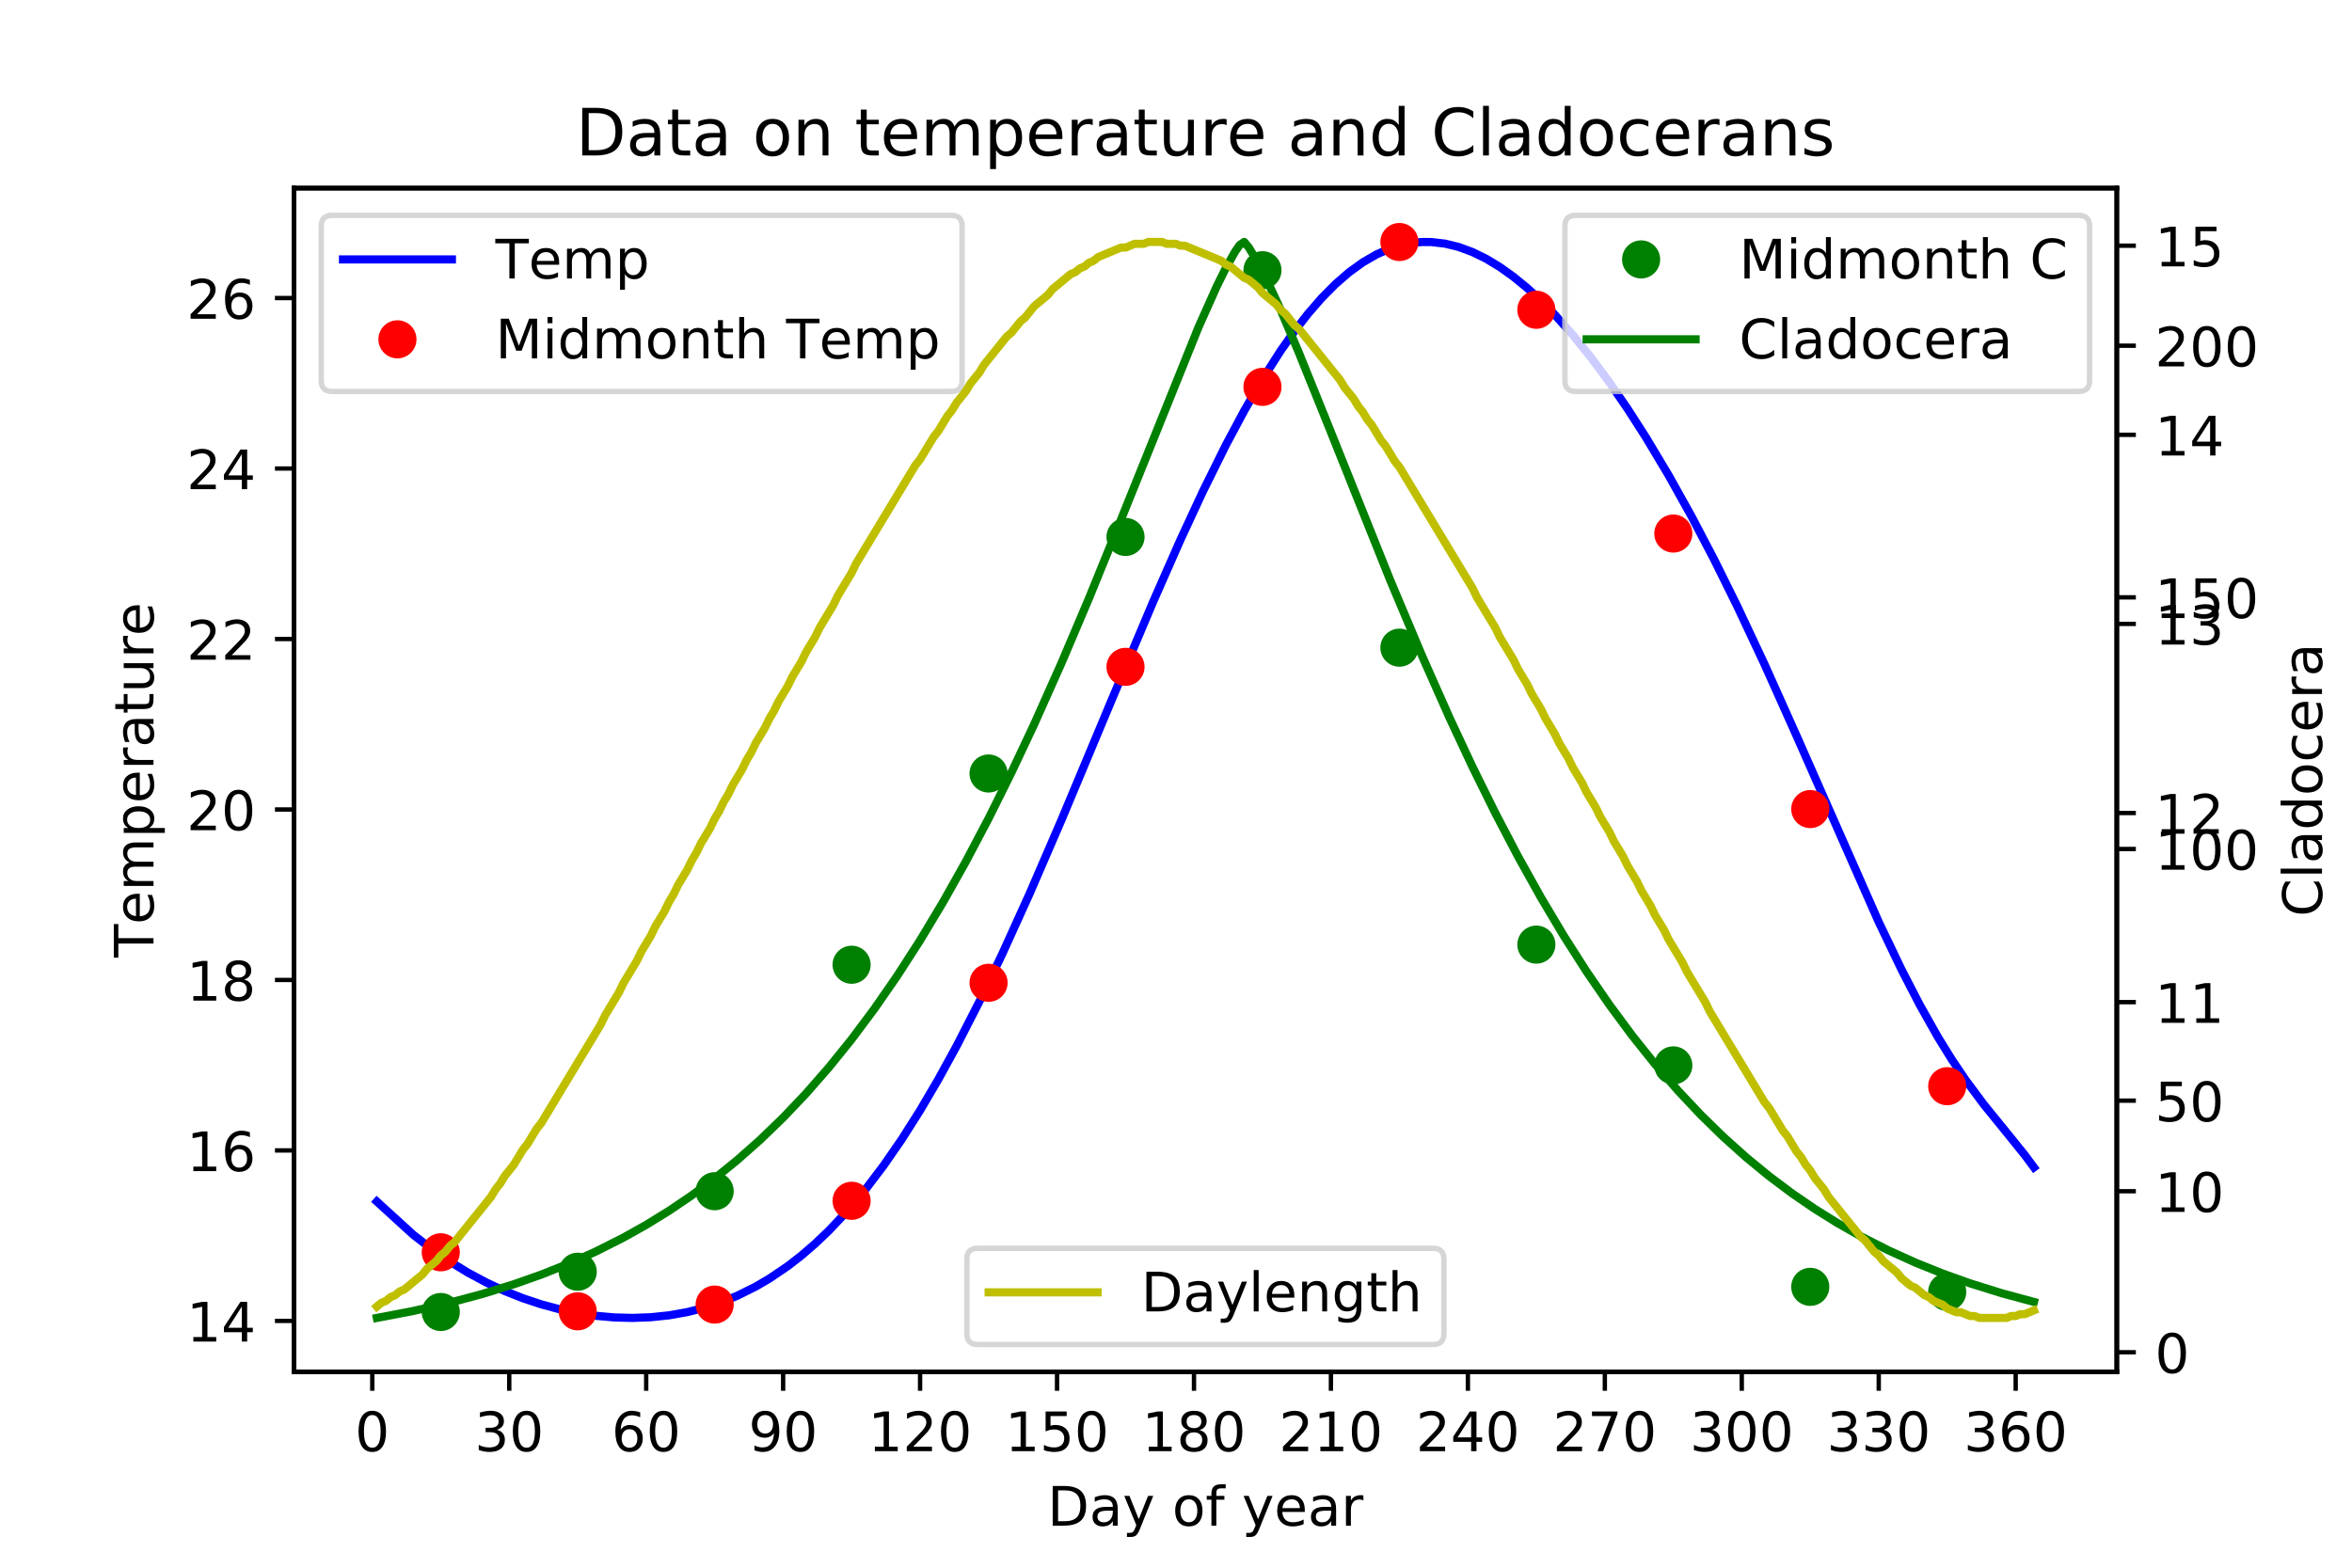 <?xml version="1.0" encoding="utf-8" standalone="no"?>
<!DOCTYPE svg PUBLIC "-//W3C//DTD SVG 1.1//EN"
  "http://www.w3.org/Graphics/SVG/1.1/DTD/svg11.dtd">
<!-- Created with matplotlib (https://matplotlib.org/) -->
<svg height="288pt" version="1.1" viewBox="0 0 432 288" width="432pt" xmlns="http://www.w3.org/2000/svg" xmlns:xlink="http://www.w3.org/1999/xlink">
 <defs>
  <style type="text/css">
*{stroke-linecap:butt;stroke-linejoin:round;white-space:pre;}
  </style>
 </defs>
 <g id="figure_1">
  <g id="patch_1">
   <path d="M 0 288 
L 432 288 
L 432 0 
L 0 0 
z
" style="fill:#ffffff;"/>
  </g>
  <g id="axes_1">
   <g id="patch_2">
    <path d="M 54 252 
L 388.8 252 
L 388.8 34.56 
L 54 34.56 
z
" style="fill:#ffffff;"/>
   </g>
   <g id="matplotlib.axis_1">
    <g id="xtick_1">
     <g id="line2d_1">
      <defs>
       <path d="M 0 0 
L 0 3.5 
" id="mb2505e0c9f" style="stroke:#000000;stroke-width:0.8;"/>
      </defs>
      <g>
       <use style="stroke:#000000;stroke-width:0.8;" x="68.38" xlink:href="#mb2505e0c9f" y="252"/>
      </g>
     </g>
     <g id="text_1">
      <!-- 0 -->
      <defs>
       <path d="M 31.781 66.406 
Q 24.172 66.406 20.328 58.906 
Q 16.5 51.422 16.5 36.375 
Q 16.5 21.391 20.328 13.891 
Q 24.172 6.391 31.781 6.391 
Q 39.453 6.391 43.281 13.891 
Q 47.125 21.391 47.125 36.375 
Q 47.125 51.422 43.281 58.906 
Q 39.453 66.406 31.781 66.406 
z
M 31.781 74.219 
Q 44.047 74.219 50.516 64.516 
Q 56.984 54.828 56.984 36.375 
Q 56.984 17.969 50.516 8.266 
Q 44.047 -1.422 31.781 -1.422 
Q 19.531 -1.422 13.062 8.266 
Q 6.594 17.969 6.594 36.375 
Q 6.594 54.828 13.062 64.516 
Q 19.531 74.219 31.781 74.219 
z
" id="DejaVuSans-48"/>
      </defs>
      <g transform="translate(65.198 266.598)scale(0.1 -0.1)">
       <use xlink:href="#DejaVuSans-48"/>
      </g>
     </g>
    </g>
    <g id="xtick_2">
     <g id="line2d_2">
      <g>
       <use style="stroke:#000000;stroke-width:0.8;" x="93.534" xlink:href="#mb2505e0c9f" y="252"/>
      </g>
     </g>
     <g id="text_2">
      <!-- 30 -->
      <defs>
       <path d="M 40.578 39.312 
Q 47.656 37.797 51.625 33 
Q 55.609 28.219 55.609 21.188 
Q 55.609 10.406 48.188 4.484 
Q 40.766 -1.422 27.094 -1.422 
Q 22.516 -1.422 17.656 -0.516 
Q 12.797 0.391 7.625 2.203 
L 7.625 11.719 
Q 11.719 9.328 16.594 8.109 
Q 21.484 6.891 26.812 6.891 
Q 36.078 6.891 40.938 10.547 
Q 45.797 14.203 45.797 21.188 
Q 45.797 27.641 41.281 31.266 
Q 36.766 34.906 28.719 34.906 
L 20.219 34.906 
L 20.219 43.016 
L 29.109 43.016 
Q 36.375 43.016 40.234 45.922 
Q 44.094 48.828 44.094 54.297 
Q 44.094 59.906 40.109 62.906 
Q 36.141 65.922 28.719 65.922 
Q 24.656 65.922 20.016 65.031 
Q 15.375 64.156 9.812 62.312 
L 9.812 71.094 
Q 15.438 72.656 20.344 73.438 
Q 25.25 74.219 29.594 74.219 
Q 40.828 74.219 47.359 69.109 
Q 53.906 64.016 53.906 55.328 
Q 53.906 49.266 50.438 45.094 
Q 46.969 40.922 40.578 39.312 
z
" id="DejaVuSans-51"/>
      </defs>
      <g transform="translate(87.171 266.598)scale(0.1 -0.1)">
       <use xlink:href="#DejaVuSans-51"/>
       <use x="63.623" xlink:href="#DejaVuSans-48"/>
      </g>
     </g>
    </g>
    <g id="xtick_3">
     <g id="line2d_3">
      <g>
       <use style="stroke:#000000;stroke-width:0.8;" x="118.688" xlink:href="#mb2505e0c9f" y="252"/>
      </g>
     </g>
     <g id="text_3">
      <!-- 60 -->
      <defs>
       <path d="M 33.016 40.375 
Q 26.375 40.375 22.484 35.828 
Q 18.609 31.297 18.609 23.391 
Q 18.609 15.531 22.484 10.953 
Q 26.375 6.391 33.016 6.391 
Q 39.656 6.391 43.531 10.953 
Q 47.406 15.531 47.406 23.391 
Q 47.406 31.297 43.531 35.828 
Q 39.656 40.375 33.016 40.375 
z
M 52.594 71.297 
L 52.594 62.312 
Q 48.875 64.062 45.094 64.984 
Q 41.312 65.922 37.594 65.922 
Q 27.828 65.922 22.672 59.328 
Q 17.531 52.734 16.797 39.406 
Q 19.672 43.656 24.016 45.922 
Q 28.375 48.188 33.594 48.188 
Q 44.578 48.188 50.953 41.516 
Q 57.328 34.859 57.328 23.391 
Q 57.328 12.156 50.688 5.359 
Q 44.047 -1.422 33.016 -1.422 
Q 20.359 -1.422 13.672 8.266 
Q 6.984 17.969 6.984 36.375 
Q 6.984 53.656 15.188 63.938 
Q 23.391 74.219 37.203 74.219 
Q 40.922 74.219 44.703 73.484 
Q 48.484 72.75 52.594 71.297 
z
" id="DejaVuSans-54"/>
      </defs>
      <g transform="translate(112.325 266.598)scale(0.1 -0.1)">
       <use xlink:href="#DejaVuSans-54"/>
       <use x="63.623" xlink:href="#DejaVuSans-48"/>
      </g>
     </g>
    </g>
    <g id="xtick_4">
     <g id="line2d_4">
      <g>
       <use style="stroke:#000000;stroke-width:0.8;" x="143.842" xlink:href="#mb2505e0c9f" y="252"/>
      </g>
     </g>
     <g id="text_4">
      <!-- 90 -->
      <defs>
       <path d="M 10.984 1.516 
L 10.984 10.5 
Q 14.703 8.734 18.5 7.812 
Q 22.312 6.891 25.984 6.891 
Q 35.75 6.891 40.891 13.453 
Q 46.047 20.016 46.781 33.406 
Q 43.953 29.203 39.594 26.953 
Q 35.25 24.703 29.984 24.703 
Q 19.047 24.703 12.672 31.312 
Q 6.297 37.938 6.297 49.422 
Q 6.297 60.641 12.938 67.422 
Q 19.578 74.219 30.609 74.219 
Q 43.266 74.219 49.922 64.516 
Q 56.594 54.828 56.594 36.375 
Q 56.594 19.141 48.406 8.859 
Q 40.234 -1.422 26.422 -1.422 
Q 22.703 -1.422 18.891 -0.688 
Q 15.094 0.047 10.984 1.516 
z
M 30.609 32.422 
Q 37.25 32.422 41.125 36.953 
Q 45.016 41.5 45.016 49.422 
Q 45.016 57.281 41.125 61.844 
Q 37.25 66.406 30.609 66.406 
Q 23.969 66.406 20.094 61.844 
Q 16.219 57.281 16.219 49.422 
Q 16.219 41.5 20.094 36.953 
Q 23.969 32.422 30.609 32.422 
z
" id="DejaVuSans-57"/>
      </defs>
      <g transform="translate(137.479 266.598)scale(0.1 -0.1)">
       <use xlink:href="#DejaVuSans-57"/>
       <use x="63.623" xlink:href="#DejaVuSans-48"/>
      </g>
     </g>
    </g>
    <g id="xtick_5">
     <g id="line2d_5">
      <g>
       <use style="stroke:#000000;stroke-width:0.8;" x="168.996" xlink:href="#mb2505e0c9f" y="252"/>
      </g>
     </g>
     <g id="text_5">
      <!-- 120 -->
      <defs>
       <path d="M 12.406 8.297 
L 28.516 8.297 
L 28.516 63.922 
L 10.984 60.406 
L 10.984 69.391 
L 28.422 72.906 
L 38.281 72.906 
L 38.281 8.297 
L 54.391 8.297 
L 54.391 0 
L 12.406 0 
z
" id="DejaVuSans-49"/>
       <path d="M 19.188 8.297 
L 53.609 8.297 
L 53.609 0 
L 7.328 0 
L 7.328 8.297 
Q 12.938 14.109 22.625 23.891 
Q 32.328 33.688 34.812 36.531 
Q 39.547 41.844 41.422 45.531 
Q 43.312 49.219 43.312 52.781 
Q 43.312 58.594 39.234 62.25 
Q 35.156 65.922 28.609 65.922 
Q 23.969 65.922 18.812 64.312 
Q 13.672 62.703 7.812 59.422 
L 7.812 69.391 
Q 13.766 71.781 18.938 73 
Q 24.125 74.219 28.422 74.219 
Q 39.75 74.219 46.484 68.547 
Q 53.219 62.891 53.219 53.422 
Q 53.219 48.922 51.531 44.891 
Q 49.859 40.875 45.406 35.406 
Q 44.188 33.984 37.641 27.219 
Q 31.109 20.453 19.188 8.297 
z
" id="DejaVuSans-50"/>
      </defs>
      <g transform="translate(159.452 266.598)scale(0.1 -0.1)">
       <use xlink:href="#DejaVuSans-49"/>
       <use x="63.623" xlink:href="#DejaVuSans-50"/>
       <use x="127.246" xlink:href="#DejaVuSans-48"/>
      </g>
     </g>
    </g>
    <g id="xtick_6">
     <g id="line2d_6">
      <g>
       <use style="stroke:#000000;stroke-width:0.8;" x="194.15" xlink:href="#mb2505e0c9f" y="252"/>
      </g>
     </g>
     <g id="text_6">
      <!-- 150 -->
      <defs>
       <path d="M 10.797 72.906 
L 49.516 72.906 
L 49.516 64.594 
L 19.828 64.594 
L 19.828 46.734 
Q 21.969 47.469 24.109 47.828 
Q 26.266 48.188 28.422 48.188 
Q 40.625 48.188 47.75 41.5 
Q 54.891 34.812 54.891 23.391 
Q 54.891 11.625 47.562 5.094 
Q 40.234 -1.422 26.906 -1.422 
Q 22.312 -1.422 17.547 -0.641 
Q 12.797 0.141 7.719 1.703 
L 7.719 11.625 
Q 12.109 9.234 16.797 8.062 
Q 21.484 6.891 26.703 6.891 
Q 35.156 6.891 40.078 11.328 
Q 45.016 15.766 45.016 23.391 
Q 45.016 31 40.078 35.438 
Q 35.156 39.891 26.703 39.891 
Q 22.75 39.891 18.812 39.016 
Q 14.891 38.141 10.797 36.281 
z
" id="DejaVuSans-53"/>
      </defs>
      <g transform="translate(184.606 266.598)scale(0.1 -0.1)">
       <use xlink:href="#DejaVuSans-49"/>
       <use x="63.623" xlink:href="#DejaVuSans-53"/>
       <use x="127.246" xlink:href="#DejaVuSans-48"/>
      </g>
     </g>
    </g>
    <g id="xtick_7">
     <g id="line2d_7">
      <g>
       <use style="stroke:#000000;stroke-width:0.8;" x="219.304" xlink:href="#mb2505e0c9f" y="252"/>
      </g>
     </g>
     <g id="text_7">
      <!-- 180 -->
      <defs>
       <path d="M 31.781 34.625 
Q 24.75 34.625 20.719 30.859 
Q 16.703 27.094 16.703 20.516 
Q 16.703 13.922 20.719 10.156 
Q 24.75 6.391 31.781 6.391 
Q 38.812 6.391 42.859 10.172 
Q 46.922 13.969 46.922 20.516 
Q 46.922 27.094 42.891 30.859 
Q 38.875 34.625 31.781 34.625 
z
M 21.922 38.812 
Q 15.578 40.375 12.031 44.719 
Q 8.5 49.078 8.5 55.328 
Q 8.5 64.062 14.719 69.141 
Q 20.953 74.219 31.781 74.219 
Q 42.672 74.219 48.875 69.141 
Q 55.078 64.062 55.078 55.328 
Q 55.078 49.078 51.531 44.719 
Q 48 40.375 41.703 38.812 
Q 48.828 37.156 52.797 32.312 
Q 56.781 27.484 56.781 20.516 
Q 56.781 9.906 50.312 4.234 
Q 43.844 -1.422 31.781 -1.422 
Q 19.734 -1.422 13.25 4.234 
Q 6.781 9.906 6.781 20.516 
Q 6.781 27.484 10.781 32.312 
Q 14.797 37.156 21.922 38.812 
z
M 18.312 54.391 
Q 18.312 48.734 21.844 45.562 
Q 25.391 42.391 31.781 42.391 
Q 38.141 42.391 41.719 45.562 
Q 45.312 48.734 45.312 54.391 
Q 45.312 60.062 41.719 63.234 
Q 38.141 66.406 31.781 66.406 
Q 25.391 66.406 21.844 63.234 
Q 18.312 60.062 18.312 54.391 
z
" id="DejaVuSans-56"/>
      </defs>
      <g transform="translate(209.76 266.598)scale(0.1 -0.1)">
       <use xlink:href="#DejaVuSans-49"/>
       <use x="63.623" xlink:href="#DejaVuSans-56"/>
       <use x="127.246" xlink:href="#DejaVuSans-48"/>
      </g>
     </g>
    </g>
    <g id="xtick_8">
     <g id="line2d_8">
      <g>
       <use style="stroke:#000000;stroke-width:0.8;" x="244.458" xlink:href="#mb2505e0c9f" y="252"/>
      </g>
     </g>
     <g id="text_8">
      <!-- 210 -->
      <g transform="translate(234.914 266.598)scale(0.1 -0.1)">
       <use xlink:href="#DejaVuSans-50"/>
       <use x="63.623" xlink:href="#DejaVuSans-49"/>
       <use x="127.246" xlink:href="#DejaVuSans-48"/>
      </g>
     </g>
    </g>
    <g id="xtick_9">
     <g id="line2d_9">
      <g>
       <use style="stroke:#000000;stroke-width:0.8;" x="269.612" xlink:href="#mb2505e0c9f" y="252"/>
      </g>
     </g>
     <g id="text_9">
      <!-- 240 -->
      <defs>
       <path d="M 37.797 64.312 
L 12.891 25.391 
L 37.797 25.391 
z
M 35.203 72.906 
L 47.609 72.906 
L 47.609 25.391 
L 58.016 25.391 
L 58.016 17.188 
L 47.609 17.188 
L 47.609 0 
L 37.797 0 
L 37.797 17.188 
L 4.891 17.188 
L 4.891 26.703 
z
" id="DejaVuSans-52"/>
      </defs>
      <g transform="translate(260.068 266.598)scale(0.1 -0.1)">
       <use xlink:href="#DejaVuSans-50"/>
       <use x="63.623" xlink:href="#DejaVuSans-52"/>
       <use x="127.246" xlink:href="#DejaVuSans-48"/>
      </g>
     </g>
    </g>
    <g id="xtick_10">
     <g id="line2d_10">
      <g>
       <use style="stroke:#000000;stroke-width:0.8;" x="294.766" xlink:href="#mb2505e0c9f" y="252"/>
      </g>
     </g>
     <g id="text_10">
      <!-- 270 -->
      <defs>
       <path d="M 8.203 72.906 
L 55.078 72.906 
L 55.078 68.703 
L 28.609 0 
L 18.312 0 
L 43.219 64.594 
L 8.203 64.594 
z
" id="DejaVuSans-55"/>
      </defs>
      <g transform="translate(285.222 266.598)scale(0.1 -0.1)">
       <use xlink:href="#DejaVuSans-50"/>
       <use x="63.623" xlink:href="#DejaVuSans-55"/>
       <use x="127.246" xlink:href="#DejaVuSans-48"/>
      </g>
     </g>
    </g>
    <g id="xtick_11">
     <g id="line2d_11">
      <g>
       <use style="stroke:#000000;stroke-width:0.8;" x="319.92" xlink:href="#mb2505e0c9f" y="252"/>
      </g>
     </g>
     <g id="text_11">
      <!-- 300 -->
      <g transform="translate(310.376 266.598)scale(0.1 -0.1)">
       <use xlink:href="#DejaVuSans-51"/>
       <use x="63.623" xlink:href="#DejaVuSans-48"/>
       <use x="127.246" xlink:href="#DejaVuSans-48"/>
      </g>
     </g>
    </g>
    <g id="xtick_12">
     <g id="line2d_12">
      <g>
       <use style="stroke:#000000;stroke-width:0.8;" x="345.074" xlink:href="#mb2505e0c9f" y="252"/>
      </g>
     </g>
     <g id="text_12">
      <!-- 330 -->
      <g transform="translate(335.53 266.598)scale(0.1 -0.1)">
       <use xlink:href="#DejaVuSans-51"/>
       <use x="63.623" xlink:href="#DejaVuSans-51"/>
       <use x="127.246" xlink:href="#DejaVuSans-48"/>
      </g>
     </g>
    </g>
    <g id="xtick_13">
     <g id="line2d_13">
      <g>
       <use style="stroke:#000000;stroke-width:0.8;" x="370.228" xlink:href="#mb2505e0c9f" y="252"/>
      </g>
     </g>
     <g id="text_13">
      <!-- 360 -->
      <g transform="translate(360.684 266.598)scale(0.1 -0.1)">
       <use xlink:href="#DejaVuSans-51"/>
       <use x="63.623" xlink:href="#DejaVuSans-54"/>
       <use x="127.246" xlink:href="#DejaVuSans-48"/>
      </g>
     </g>
    </g>
    <g id="text_14">
     <!-- Day of year -->
     <defs>
      <path d="M 19.672 64.797 
L 19.672 8.109 
L 31.594 8.109 
Q 46.688 8.109 53.688 14.938 
Q 60.688 21.781 60.688 36.531 
Q 60.688 51.172 53.688 57.984 
Q 46.688 64.797 31.594 64.797 
z
M 9.812 72.906 
L 30.078 72.906 
Q 51.266 72.906 61.172 64.094 
Q 71.094 55.281 71.094 36.531 
Q 71.094 17.672 61.125 8.828 
Q 51.172 0 30.078 0 
L 9.812 0 
z
" id="DejaVuSans-68"/>
      <path d="M 34.281 27.484 
Q 23.391 27.484 19.188 25 
Q 14.984 22.516 14.984 16.5 
Q 14.984 11.719 18.141 8.906 
Q 21.297 6.109 26.703 6.109 
Q 34.188 6.109 38.703 11.406 
Q 43.219 16.703 43.219 25.484 
L 43.219 27.484 
z
M 52.203 31.203 
L 52.203 0 
L 43.219 0 
L 43.219 8.297 
Q 40.141 3.328 35.547 0.953 
Q 30.953 -1.422 24.312 -1.422 
Q 15.922 -1.422 10.953 3.297 
Q 6 8.016 6 15.922 
Q 6 25.141 12.172 29.828 
Q 18.359 34.516 30.609 34.516 
L 43.219 34.516 
L 43.219 35.406 
Q 43.219 41.609 39.141 45 
Q 35.062 48.391 27.688 48.391 
Q 23 48.391 18.547 47.266 
Q 14.109 46.141 10.016 43.891 
L 10.016 52.203 
Q 14.938 54.109 19.578 55.047 
Q 24.219 56 28.609 56 
Q 40.484 56 46.344 49.844 
Q 52.203 43.703 52.203 31.203 
z
" id="DejaVuSans-97"/>
      <path d="M 32.172 -5.078 
Q 28.375 -14.844 24.75 -17.812 
Q 21.141 -20.797 15.094 -20.797 
L 7.906 -20.797 
L 7.906 -13.281 
L 13.188 -13.281 
Q 16.891 -13.281 18.938 -11.516 
Q 21 -9.766 23.484 -3.219 
L 25.094 0.875 
L 2.984 54.688 
L 12.5 54.688 
L 29.594 11.922 
L 46.688 54.688 
L 56.203 54.688 
z
" id="DejaVuSans-121"/>
      <path id="DejaVuSans-32"/>
      <path d="M 30.609 48.391 
Q 23.391 48.391 19.188 42.75 
Q 14.984 37.109 14.984 27.297 
Q 14.984 17.484 19.156 11.844 
Q 23.344 6.203 30.609 6.203 
Q 37.797 6.203 41.984 11.859 
Q 46.188 17.531 46.188 27.297 
Q 46.188 37.016 41.984 42.703 
Q 37.797 48.391 30.609 48.391 
z
M 30.609 56 
Q 42.328 56 49.016 48.375 
Q 55.719 40.766 55.719 27.297 
Q 55.719 13.875 49.016 6.219 
Q 42.328 -1.422 30.609 -1.422 
Q 18.844 -1.422 12.172 6.219 
Q 5.516 13.875 5.516 27.297 
Q 5.516 40.766 12.172 48.375 
Q 18.844 56 30.609 56 
z
" id="DejaVuSans-111"/>
      <path d="M 37.109 75.984 
L 37.109 68.5 
L 28.516 68.5 
Q 23.688 68.5 21.797 66.547 
Q 19.922 64.594 19.922 59.516 
L 19.922 54.688 
L 34.719 54.688 
L 34.719 47.703 
L 19.922 47.703 
L 19.922 0 
L 10.891 0 
L 10.891 47.703 
L 2.297 47.703 
L 2.297 54.688 
L 10.891 54.688 
L 10.891 58.5 
Q 10.891 67.625 15.141 71.797 
Q 19.391 75.984 28.609 75.984 
z
" id="DejaVuSans-102"/>
      <path d="M 56.203 29.594 
L 56.203 25.203 
L 14.891 25.203 
Q 15.484 15.922 20.484 11.062 
Q 25.484 6.203 34.422 6.203 
Q 39.594 6.203 44.453 7.469 
Q 49.312 8.734 54.109 11.281 
L 54.109 2.781 
Q 49.266 0.734 44.188 -0.344 
Q 39.109 -1.422 33.891 -1.422 
Q 20.797 -1.422 13.156 6.188 
Q 5.516 13.812 5.516 26.812 
Q 5.516 40.234 12.766 48.109 
Q 20.016 56 32.328 56 
Q 43.359 56 49.781 48.891 
Q 56.203 41.797 56.203 29.594 
z
M 47.219 32.234 
Q 47.125 39.594 43.094 43.984 
Q 39.062 48.391 32.422 48.391 
Q 24.906 48.391 20.391 44.141 
Q 15.875 39.891 15.188 32.172 
z
" id="DejaVuSans-101"/>
      <path d="M 41.109 46.297 
Q 39.594 47.172 37.812 47.578 
Q 36.031 48 33.891 48 
Q 26.266 48 22.188 43.047 
Q 18.109 38.094 18.109 28.812 
L 18.109 0 
L 9.078 0 
L 9.078 54.688 
L 18.109 54.688 
L 18.109 46.188 
Q 20.953 51.172 25.484 53.578 
Q 30.031 56 36.531 56 
Q 37.453 56 38.578 55.875 
Q 39.703 55.766 41.062 55.516 
z
" id="DejaVuSans-114"/>
     </defs>
     <g transform="translate(192.373 280.277)scale(0.1 -0.1)">
      <use xlink:href="#DejaVuSans-68"/>
      <use x="77.002" xlink:href="#DejaVuSans-97"/>
      <use x="138.281" xlink:href="#DejaVuSans-121"/>
      <use x="197.461" xlink:href="#DejaVuSans-32"/>
      <use x="229.248" xlink:href="#DejaVuSans-111"/>
      <use x="290.43" xlink:href="#DejaVuSans-102"/>
      <use x="325.635" xlink:href="#DejaVuSans-32"/>
      <use x="357.422" xlink:href="#DejaVuSans-121"/>
      <use x="416.602" xlink:href="#DejaVuSans-101"/>
      <use x="478.125" xlink:href="#DejaVuSans-97"/>
      <use x="539.404" xlink:href="#DejaVuSans-114"/>
     </g>
    </g>
   </g>
   <g id="matplotlib.axis_2">
    <g id="ytick_1">
     <g id="line2d_14">
      <defs>
       <path d="M 0 0 
L -3.5 0 
" id="mea75642e5f" style="stroke:#000000;stroke-width:0.8;"/>
      </defs>
      <g>
       <use style="stroke:#000000;stroke-width:0.8;" x="54" xlink:href="#mea75642e5f" y="242.663"/>
      </g>
     </g>
     <g id="text_15">
      <!-- 14 -->
      <g transform="translate(34.275 246.462)scale(0.1 -0.1)">
       <use xlink:href="#DejaVuSans-49"/>
       <use x="63.623" xlink:href="#DejaVuSans-52"/>
      </g>
     </g>
    </g>
    <g id="ytick_2">
     <g id="line2d_15">
      <g>
       <use style="stroke:#000000;stroke-width:0.8;" x="54" xlink:href="#mea75642e5f" y="211.345"/>
      </g>
     </g>
     <g id="text_16">
      <!-- 16 -->
      <g transform="translate(34.275 215.144)scale(0.1 -0.1)">
       <use xlink:href="#DejaVuSans-49"/>
       <use x="63.623" xlink:href="#DejaVuSans-54"/>
      </g>
     </g>
    </g>
    <g id="ytick_3">
     <g id="line2d_16">
      <g>
       <use style="stroke:#000000;stroke-width:0.8;" x="54" xlink:href="#mea75642e5f" y="180.027"/>
      </g>
     </g>
     <g id="text_17">
      <!-- 18 -->
      <g transform="translate(34.275 183.827)scale(0.1 -0.1)">
       <use xlink:href="#DejaVuSans-49"/>
       <use x="63.623" xlink:href="#DejaVuSans-56"/>
      </g>
     </g>
    </g>
    <g id="ytick_4">
     <g id="line2d_17">
      <g>
       <use style="stroke:#000000;stroke-width:0.8;" x="54" xlink:href="#mea75642e5f" y="148.71"/>
      </g>
     </g>
     <g id="text_18">
      <!-- 20 -->
      <g transform="translate(34.275 152.509)scale(0.1 -0.1)">
       <use xlink:href="#DejaVuSans-50"/>
       <use x="63.623" xlink:href="#DejaVuSans-48"/>
      </g>
     </g>
    </g>
    <g id="ytick_5">
     <g id="line2d_18">
      <g>
       <use style="stroke:#000000;stroke-width:0.8;" x="54" xlink:href="#mea75642e5f" y="117.392"/>
      </g>
     </g>
     <g id="text_19">
      <!-- 22 -->
      <g transform="translate(34.275 121.191)scale(0.1 -0.1)">
       <use xlink:href="#DejaVuSans-50"/>
       <use x="63.623" xlink:href="#DejaVuSans-50"/>
      </g>
     </g>
    </g>
    <g id="ytick_6">
     <g id="line2d_19">
      <g>
       <use style="stroke:#000000;stroke-width:0.8;" x="54" xlink:href="#mea75642e5f" y="86.074"/>
      </g>
     </g>
     <g id="text_20">
      <!-- 24 -->
      <g transform="translate(34.275 89.873)scale(0.1 -0.1)">
       <use xlink:href="#DejaVuSans-50"/>
       <use x="63.623" xlink:href="#DejaVuSans-52"/>
      </g>
     </g>
    </g>
    <g id="ytick_7">
     <g id="line2d_20">
      <g>
       <use style="stroke:#000000;stroke-width:0.8;" x="54" xlink:href="#mea75642e5f" y="54.757"/>
      </g>
     </g>
     <g id="text_21">
      <!-- 26 -->
      <g transform="translate(34.275 58.556)scale(0.1 -0.1)">
       <use xlink:href="#DejaVuSans-50"/>
       <use x="63.623" xlink:href="#DejaVuSans-54"/>
      </g>
     </g>
    </g>
    <g id="text_22">
     <!-- Temperature -->
     <defs>
      <path d="M -0.297 72.906 
L 61.375 72.906 
L 61.375 64.594 
L 35.5 64.594 
L 35.5 0 
L 25.594 0 
L 25.594 64.594 
L -0.297 64.594 
z
" id="DejaVuSans-84"/>
      <path d="M 52 44.188 
Q 55.375 50.25 60.062 53.125 
Q 64.75 56 71.094 56 
Q 79.641 56 84.281 50.016 
Q 88.922 44.047 88.922 33.016 
L 88.922 0 
L 79.891 0 
L 79.891 32.719 
Q 79.891 40.578 77.094 44.375 
Q 74.312 48.188 68.609 48.188 
Q 61.625 48.188 57.562 43.547 
Q 53.516 38.922 53.516 30.906 
L 53.516 0 
L 44.484 0 
L 44.484 32.719 
Q 44.484 40.625 41.703 44.406 
Q 38.922 48.188 33.109 48.188 
Q 26.219 48.188 22.156 43.531 
Q 18.109 38.875 18.109 30.906 
L 18.109 0 
L 9.078 0 
L 9.078 54.688 
L 18.109 54.688 
L 18.109 46.188 
Q 21.188 51.219 25.484 53.609 
Q 29.781 56 35.688 56 
Q 41.656 56 45.828 52.969 
Q 50 49.953 52 44.188 
z
" id="DejaVuSans-109"/>
      <path d="M 18.109 8.203 
L 18.109 -20.797 
L 9.078 -20.797 
L 9.078 54.688 
L 18.109 54.688 
L 18.109 46.391 
Q 20.953 51.266 25.266 53.625 
Q 29.594 56 35.594 56 
Q 45.562 56 51.781 48.094 
Q 58.016 40.188 58.016 27.297 
Q 58.016 14.406 51.781 6.484 
Q 45.562 -1.422 35.594 -1.422 
Q 29.594 -1.422 25.266 0.953 
Q 20.953 3.328 18.109 8.203 
z
M 48.688 27.297 
Q 48.688 37.203 44.609 42.844 
Q 40.531 48.484 33.406 48.484 
Q 26.266 48.484 22.188 42.844 
Q 18.109 37.203 18.109 27.297 
Q 18.109 17.391 22.188 11.75 
Q 26.266 6.109 33.406 6.109 
Q 40.531 6.109 44.609 11.75 
Q 48.688 17.391 48.688 27.297 
z
" id="DejaVuSans-112"/>
      <path d="M 18.312 70.219 
L 18.312 54.688 
L 36.812 54.688 
L 36.812 47.703 
L 18.312 47.703 
L 18.312 18.016 
Q 18.312 11.328 20.141 9.422 
Q 21.969 7.516 27.594 7.516 
L 36.812 7.516 
L 36.812 0 
L 27.594 0 
Q 17.188 0 13.234 3.875 
Q 9.281 7.766 9.281 18.016 
L 9.281 47.703 
L 2.688 47.703 
L 2.688 54.688 
L 9.281 54.688 
L 9.281 70.219 
z
" id="DejaVuSans-116"/>
      <path d="M 8.5 21.578 
L 8.5 54.688 
L 17.484 54.688 
L 17.484 21.922 
Q 17.484 14.156 20.5 10.266 
Q 23.531 6.391 29.594 6.391 
Q 36.859 6.391 41.078 11.031 
Q 45.312 15.672 45.312 23.688 
L 45.312 54.688 
L 54.297 54.688 
L 54.297 0 
L 45.312 0 
L 45.312 8.406 
Q 42.047 3.422 37.719 1 
Q 33.406 -1.422 27.688 -1.422 
Q 18.266 -1.422 13.375 4.438 
Q 8.5 10.297 8.5 21.578 
z
M 31.109 56 
z
" id="DejaVuSans-117"/>
     </defs>
     <g transform="translate(28.195 175.897)rotate(-90)scale(0.1 -0.1)">
      <use xlink:href="#DejaVuSans-84"/>
      <use x="60.818" xlink:href="#DejaVuSans-101"/>
      <use x="122.342" xlink:href="#DejaVuSans-109"/>
      <use x="219.754" xlink:href="#DejaVuSans-112"/>
      <use x="283.23" xlink:href="#DejaVuSans-101"/>
      <use x="344.754" xlink:href="#DejaVuSans-114"/>
      <use x="385.867" xlink:href="#DejaVuSans-97"/>
      <use x="447.146" xlink:href="#DejaVuSans-116"/>
      <use x="486.355" xlink:href="#DejaVuSans-117"/>
      <use x="549.734" xlink:href="#DejaVuSans-114"/>
      <use x="590.816" xlink:href="#DejaVuSans-101"/>
     </g>
    </g>
   </g>
   <g id="line2d_21">
    <path clip-path="url(#p1c4a1593da)" d="M 69.218 220.74 
L 75.926 226.858 
L 79.28 229.455 
L 82.634 231.771 
L 85.988 233.819 
L 89.341 235.615 
L 92.695 237.173 
L 96.049 238.502 
L 99.403 239.617 
L 102.757 240.522 
L 106.111 241.225 
L 109.465 241.726 
L 112.818 242.026 
L 116.172 242.116 
L 119.526 241.991 
L 122.88 241.64 
L 126.234 241.047 
L 129.588 240.193 
L 132.942 239.063 
L 135.457 238.02 
L 138.811 236.352 
L 141.326 234.88 
L 144.68 232.607 
L 147.196 230.656 
L 149.711 228.487 
L 152.226 226.091 
L 155.58 222.533 
L 158.934 218.55 
L 162.288 214.132 
L 165.642 209.28 
L 168.996 203.995 
L 172.35 198.284 
L 175.704 192.166 
L 179.896 183.98 
L 184.088 175.248 
L 189.119 164.159 
L 194.988 150.575 
L 204.211 128.527 
L 211.758 110.652 
L 216.788 99.228 
L 220.981 90.197 
L 225.173 81.74 
L 228.527 75.462 
L 231.881 69.673 
L 235.235 64.418 
L 237.75 60.849 
L 240.266 57.614 
L 242.781 54.724 
L 245.296 52.187 
L 247.812 50.007 
L 250.327 48.189 
L 252.843 46.733 
L 255.358 45.637 
L 257.873 44.898 
L 259.55 44.602 
L 261.227 44.459 
L 262.904 44.467 
L 265.42 44.758 
L 267.935 45.375 
L 270.45 46.304 
L 272.966 47.535 
L 275.481 49.055 
L 277.997 50.853 
L 280.512 52.915 
L 283.027 55.231 
L 285.543 57.787 
L 288.897 61.554 
L 292.25 65.71 
L 295.604 70.238 
L 298.958 75.122 
L 302.312 80.351 
L 306.504 87.358 
L 310.697 94.875 
L 314.889 102.882 
L 319.081 111.354 
L 324.112 122.071 
L 329.982 135.176 
L 345.074 169.381 
L 349.266 178.134 
L 352.62 184.626 
L 355.974 190.571 
L 358.489 194.637 
L 361.005 198.37 
L 364.359 202.885 
L 368.551 208.043 
L 371.905 212.199 
L 373.582 214.464 
L 373.582 214.464 
" style="fill:none;stroke:#0000ff;stroke-linecap:square;stroke-width:1.5;"/>
   </g>
   <g id="line2d_22">
    <defs>
     <path d="M 0 3 
C 0.796 3 1.559 2.684 2.121 2.121 
C 2.684 1.559 3 0.796 3 0 
C 3 -0.796 2.684 -1.559 2.121 -2.121 
C 1.559 -2.684 0.796 -3 0 -3 
C -0.796 -3 -1.559 -2.684 -2.121 -2.121 
C -2.684 -1.559 -3 -0.796 -3 0 
C -3 0.796 -2.684 1.559 -2.121 2.121 
C -1.559 2.684 -0.796 3 0 3 
z
" id="m08234db869" style="stroke:#ff0000;"/>
    </defs>
    <g clip-path="url(#p1c4a1593da)">
     <use style="fill:#ff0000;stroke:#ff0000;" x="80.957" xlink:href="#m08234db869" y="230.059"/>
     <use style="fill:#ff0000;stroke:#ff0000;" x="106.111" xlink:href="#m08234db869" y="240.9"/>
     <use style="fill:#ff0000;stroke:#ff0000;" x="131.265" xlink:href="#m08234db869" y="239.664"/>
     <use style="fill:#ff0000;stroke:#ff0000;" x="156.419" xlink:href="#m08234db869" y="220.595"/>
     <use style="fill:#ff0000;stroke:#ff0000;" x="181.573" xlink:href="#m08234db869" y="180.549"/>
     <use style="fill:#ff0000;stroke:#ff0000;" x="206.727" xlink:href="#m08234db869" y="122.508"/>
     <use style="fill:#ff0000;stroke:#ff0000;" x="231.881" xlink:href="#m08234db869" y="71.073"/>
     <use style="fill:#ff0000;stroke:#ff0000;" x="257.035" xlink:href="#m08234db869" y="44.459"/>
     <use style="fill:#ff0000;stroke:#ff0000;" x="282.189" xlink:href="#m08234db869" y="56.908"/>
     <use style="fill:#ff0000;stroke:#ff0000;" x="307.343" xlink:href="#m08234db869" y="98.02"/>
     <use style="fill:#ff0000;stroke:#ff0000;" x="332.497" xlink:href="#m08234db869" y="148.633"/>
     <use style="fill:#ff0000;stroke:#ff0000;" x="357.651" xlink:href="#m08234db869" y="199.545"/>
    </g>
   </g>
   <g id="patch_3">
    <path d="M 54 252 
L 54 34.56 
" style="fill:none;stroke:#000000;stroke-linecap:square;stroke-linejoin:miter;stroke-width:0.8;"/>
   </g>
   <g id="patch_4">
    <path d="M 388.8 252 
L 388.8 34.56 
" style="fill:none;stroke:#000000;stroke-linecap:square;stroke-linejoin:miter;stroke-width:0.8;"/>
   </g>
   <g id="patch_5">
    <path d="M 54 252 
L 388.8 252 
" style="fill:none;stroke:#000000;stroke-linecap:square;stroke-linejoin:miter;stroke-width:0.8;"/>
   </g>
   <g id="patch_6">
    <path d="M 54 34.56 
L 388.8 34.56 
" style="fill:none;stroke:#000000;stroke-linecap:square;stroke-linejoin:miter;stroke-width:0.8;"/>
   </g>
   <g id="legend_1">
    <g id="patch_7">
     <path d="M 61 71.916 
L 174.711 71.916 
Q 176.711 71.916 176.711 69.916 
L 176.711 41.56 
Q 176.711 39.56 174.711 39.56 
L 61 39.56 
Q 59 39.56 59 41.56 
L 59 69.916 
Q 59 71.916 61 71.916 
z
" style="fill:#ffffff;opacity:0.8;stroke:#cccccc;stroke-linejoin:miter;"/>
    </g>
    <g id="line2d_23">
     <path d="M 63 47.658 
L 83 47.658 
" style="fill:none;stroke:#0000ff;stroke-linecap:square;stroke-width:1.5;"/>
    </g>
    <g id="line2d_24"/>
    <g id="text_23">
     <!-- Temp -->
     <g transform="translate(91 51.158)scale(0.1 -0.1)">
      <use xlink:href="#DejaVuSans-84"/>
      <use x="60.818" xlink:href="#DejaVuSans-101"/>
      <use x="122.342" xlink:href="#DejaVuSans-109"/>
      <use x="219.754" xlink:href="#DejaVuSans-112"/>
     </g>
    </g>
    <g id="line2d_25"/>
    <g id="line2d_26">
     <g>
      <use style="fill:#ff0000;stroke:#ff0000;" x="73" xlink:href="#m08234db869" y="62.337"/>
     </g>
    </g>
    <g id="text_24">
     <!-- Midmonth Temp -->
     <defs>
      <path d="M 9.812 72.906 
L 24.516 72.906 
L 43.109 23.297 
L 61.812 72.906 
L 76.516 72.906 
L 76.516 0 
L 66.891 0 
L 66.891 64.016 
L 48.094 14.016 
L 38.188 14.016 
L 19.391 64.016 
L 19.391 0 
L 9.812 0 
z
" id="DejaVuSans-77"/>
      <path d="M 9.422 54.688 
L 18.406 54.688 
L 18.406 0 
L 9.422 0 
z
M 9.422 75.984 
L 18.406 75.984 
L 18.406 64.594 
L 9.422 64.594 
z
" id="DejaVuSans-105"/>
      <path d="M 45.406 46.391 
L 45.406 75.984 
L 54.391 75.984 
L 54.391 0 
L 45.406 0 
L 45.406 8.203 
Q 42.578 3.328 38.25 0.953 
Q 33.938 -1.422 27.875 -1.422 
Q 17.969 -1.422 11.734 6.484 
Q 5.516 14.406 5.516 27.297 
Q 5.516 40.188 11.734 48.094 
Q 17.969 56 27.875 56 
Q 33.938 56 38.25 53.625 
Q 42.578 51.266 45.406 46.391 
z
M 14.797 27.297 
Q 14.797 17.391 18.875 11.75 
Q 22.953 6.109 30.078 6.109 
Q 37.203 6.109 41.297 11.75 
Q 45.406 17.391 45.406 27.297 
Q 45.406 37.203 41.297 42.844 
Q 37.203 48.484 30.078 48.484 
Q 22.953 48.484 18.875 42.844 
Q 14.797 37.203 14.797 27.297 
z
" id="DejaVuSans-100"/>
      <path d="M 54.891 33.016 
L 54.891 0 
L 45.906 0 
L 45.906 32.719 
Q 45.906 40.484 42.875 44.328 
Q 39.844 48.188 33.797 48.188 
Q 26.516 48.188 22.312 43.547 
Q 18.109 38.922 18.109 30.906 
L 18.109 0 
L 9.078 0 
L 9.078 54.688 
L 18.109 54.688 
L 18.109 46.188 
Q 21.344 51.125 25.703 53.562 
Q 30.078 56 35.797 56 
Q 45.219 56 50.047 50.172 
Q 54.891 44.344 54.891 33.016 
z
" id="DejaVuSans-110"/>
      <path d="M 54.891 33.016 
L 54.891 0 
L 45.906 0 
L 45.906 32.719 
Q 45.906 40.484 42.875 44.328 
Q 39.844 48.188 33.797 48.188 
Q 26.516 48.188 22.312 43.547 
Q 18.109 38.922 18.109 30.906 
L 18.109 0 
L 9.078 0 
L 9.078 75.984 
L 18.109 75.984 
L 18.109 46.188 
Q 21.344 51.125 25.703 53.562 
Q 30.078 56 35.797 56 
Q 45.219 56 50.047 50.172 
Q 54.891 44.344 54.891 33.016 
z
" id="DejaVuSans-104"/>
     </defs>
     <g transform="translate(91 65.837)scale(0.1 -0.1)">
      <use xlink:href="#DejaVuSans-77"/>
      <use x="86.279" xlink:href="#DejaVuSans-105"/>
      <use x="114.062" xlink:href="#DejaVuSans-100"/>
      <use x="177.539" xlink:href="#DejaVuSans-109"/>
      <use x="274.951" xlink:href="#DejaVuSans-111"/>
      <use x="336.133" xlink:href="#DejaVuSans-110"/>
      <use x="399.512" xlink:href="#DejaVuSans-116"/>
      <use x="438.721" xlink:href="#DejaVuSans-104"/>
      <use x="502.1" xlink:href="#DejaVuSans-32"/>
      <use x="533.887" xlink:href="#DejaVuSans-84"/>
      <use x="594.705" xlink:href="#DejaVuSans-101"/>
      <use x="656.229" xlink:href="#DejaVuSans-109"/>
      <use x="753.641" xlink:href="#DejaVuSans-112"/>
     </g>
    </g>
   </g>
  </g>
  <g id="axes_2">
   <g id="matplotlib.axis_3">
    <g id="ytick_8">
     <g id="line2d_27">
      <defs>
       <path d="M 0 0 
L 3.5 0 
" id="mea99aefe39" style="stroke:#000000;stroke-width:0.8;"/>
      </defs>
      <g>
       <use style="stroke:#000000;stroke-width:0.8;" x="388.8" xlink:href="#mea99aefe39" y="248.424"/>
      </g>
     </g>
     <g id="text_25">
      <!-- 0 -->
      <g transform="translate(395.8 252.224)scale(0.1 -0.1)">
       <use xlink:href="#DejaVuSans-48"/>
      </g>
     </g>
    </g>
    <g id="ytick_9">
     <g id="line2d_28">
      <g>
       <use style="stroke:#000000;stroke-width:0.8;" x="388.8" xlink:href="#mea99aefe39" y="202.196"/>
      </g>
     </g>
     <g id="text_26">
      <!-- 50 -->
      <g transform="translate(395.8 205.995)scale(0.1 -0.1)">
       <use xlink:href="#DejaVuSans-53"/>
       <use x="63.623" xlink:href="#DejaVuSans-48"/>
      </g>
     </g>
    </g>
    <g id="ytick_10">
     <g id="line2d_29">
      <g>
       <use style="stroke:#000000;stroke-width:0.8;" x="388.8" xlink:href="#mea99aefe39" y="155.967"/>
      </g>
     </g>
     <g id="text_27">
      <!-- 100 -->
      <g transform="translate(395.8 159.767)scale(0.1 -0.1)">
       <use xlink:href="#DejaVuSans-49"/>
       <use x="63.623" xlink:href="#DejaVuSans-48"/>
       <use x="127.246" xlink:href="#DejaVuSans-48"/>
      </g>
     </g>
    </g>
    <g id="ytick_11">
     <g id="line2d_30">
      <g>
       <use style="stroke:#000000;stroke-width:0.8;" x="388.8" xlink:href="#mea99aefe39" y="109.739"/>
      </g>
     </g>
     <g id="text_28">
      <!-- 150 -->
      <g transform="translate(395.8 113.538)scale(0.1 -0.1)">
       <use xlink:href="#DejaVuSans-49"/>
       <use x="63.623" xlink:href="#DejaVuSans-53"/>
       <use x="127.246" xlink:href="#DejaVuSans-48"/>
      </g>
     </g>
    </g>
    <g id="ytick_12">
     <g id="line2d_31">
      <g>
       <use style="stroke:#000000;stroke-width:0.8;" x="388.8" xlink:href="#mea99aefe39" y="63.51"/>
      </g>
     </g>
     <g id="text_29">
      <!-- 200 -->
      <g transform="translate(395.8 67.31)scale(0.1 -0.1)">
       <use xlink:href="#DejaVuSans-50"/>
       <use x="63.623" xlink:href="#DejaVuSans-48"/>
       <use x="127.246" xlink:href="#DejaVuSans-48"/>
      </g>
     </g>
    </g>
    <g id="text_30">
     <!-- Cladocera -->
     <defs>
      <path d="M 64.406 67.281 
L 64.406 56.891 
Q 59.422 61.531 53.781 63.812 
Q 48.141 66.109 41.797 66.109 
Q 29.297 66.109 22.656 58.469 
Q 16.016 50.828 16.016 36.375 
Q 16.016 21.969 22.656 14.328 
Q 29.297 6.688 41.797 6.688 
Q 48.141 6.688 53.781 8.984 
Q 59.422 11.281 64.406 15.922 
L 64.406 5.609 
Q 59.234 2.094 53.438 0.328 
Q 47.656 -1.422 41.219 -1.422 
Q 24.656 -1.422 15.125 8.703 
Q 5.609 18.844 5.609 36.375 
Q 5.609 53.953 15.125 64.078 
Q 24.656 74.219 41.219 74.219 
Q 47.75 74.219 53.531 72.484 
Q 59.328 70.75 64.406 67.281 
z
" id="DejaVuSans-67"/>
      <path d="M 9.422 75.984 
L 18.406 75.984 
L 18.406 0 
L 9.422 0 
z
" id="DejaVuSans-108"/>
      <path d="M 48.781 52.594 
L 48.781 44.188 
Q 44.969 46.297 41.141 47.344 
Q 37.312 48.391 33.406 48.391 
Q 24.656 48.391 19.812 42.844 
Q 14.984 37.312 14.984 27.297 
Q 14.984 17.281 19.812 11.734 
Q 24.656 6.203 33.406 6.203 
Q 37.312 6.203 41.141 7.25 
Q 44.969 8.297 48.781 10.406 
L 48.781 2.094 
Q 45.016 0.344 40.984 -0.531 
Q 36.969 -1.422 32.422 -1.422 
Q 20.062 -1.422 12.781 6.344 
Q 5.516 14.109 5.516 27.297 
Q 5.516 40.672 12.859 48.328 
Q 20.219 56 33.016 56 
Q 37.156 56 41.109 55.141 
Q 45.062 54.297 48.781 52.594 
z
" id="DejaVuSans-99"/>
     </defs>
     <g transform="translate(426.486 168.403)rotate(-90)scale(0.1 -0.1)">
      <use xlink:href="#DejaVuSans-67"/>
      <use x="69.824" xlink:href="#DejaVuSans-108"/>
      <use x="97.607" xlink:href="#DejaVuSans-97"/>
      <use x="158.887" xlink:href="#DejaVuSans-100"/>
      <use x="222.363" xlink:href="#DejaVuSans-111"/>
      <use x="283.545" xlink:href="#DejaVuSans-99"/>
      <use x="338.525" xlink:href="#DejaVuSans-101"/>
      <use x="400.049" xlink:href="#DejaVuSans-114"/>
      <use x="441.162" xlink:href="#DejaVuSans-97"/>
     </g>
    </g>
   </g>
   <g id="line2d_32">
    <defs>
     <path d="M 0 3 
C 0.796 3 1.559 2.684 2.121 2.121 
C 2.684 1.559 3 0.796 3 0 
C 3 -0.796 2.684 -1.559 2.121 -2.121 
C 1.559 -2.684 0.796 -3 0 -3 
C -0.796 -3 -1.559 -2.684 -2.121 -2.121 
C -2.684 -1.559 -3 -0.796 -3 0 
C -3 0.796 -2.684 1.559 -2.121 2.121 
C -1.559 2.684 -0.796 3 0 3 
z
" id="mef8ae030f8" style="stroke:#008000;"/>
    </defs>
    <g clip-path="url(#p1c4a1593da)">
     <use style="fill:#008000;stroke:#008000;" x="80.957" xlink:href="#mef8ae030f8" y="241.028"/>
     <use style="fill:#008000;stroke:#008000;" x="106.111" xlink:href="#mef8ae030f8" y="233.631"/>
     <use style="fill:#008000;stroke:#008000;" x="131.265" xlink:href="#mef8ae030f8" y="218.838"/>
     <use style="fill:#008000;stroke:#008000;" x="156.419" xlink:href="#mef8ae030f8" y="177.233"/>
     <use style="fill:#008000;stroke:#008000;" x="181.573" xlink:href="#mef8ae030f8" y="142.099"/>
     <use style="fill:#008000;stroke:#008000;" x="206.727" xlink:href="#mef8ae030f8" y="98.644"/>
     <use style="fill:#008000;stroke:#008000;" x="231.881" xlink:href="#mef8ae030f8" y="49.642"/>
     <use style="fill:#008000;stroke:#008000;" x="257.035" xlink:href="#mef8ae030f8" y="118.985"/>
     <use style="fill:#008000;stroke:#008000;" x="282.189" xlink:href="#mef8ae030f8" y="173.534"/>
     <use style="fill:#008000;stroke:#008000;" x="307.343" xlink:href="#mef8ae030f8" y="195.724"/>
     <use style="fill:#008000;stroke:#008000;" x="332.497" xlink:href="#mef8ae030f8" y="236.405"/>
     <use style="fill:#008000;stroke:#008000;" x="357.651" xlink:href="#mef8ae030f8" y="237.33"/>
    </g>
   </g>
   <g id="line2d_33">
    <path clip-path="url(#p1c4a1593da)" d="M 69.218 242.116 
L 75.926 240.832 
L 82.634 239.307 
L 88.503 237.743 
L 94.372 235.933 
L 99.403 234.161 
L 104.434 232.16 
L 109.465 229.904 
L 114.495 227.368 
L 118.688 225.018 
L 122.88 222.434 
L 127.072 219.597 
L 131.265 216.488 
L 135.457 213.085 
L 139.649 209.369 
L 143.842 205.316 
L 148.034 200.906 
L 152.226 196.117 
L 156.419 190.927 
L 160.611 185.316 
L 164.803 179.264 
L 168.996 172.756 
L 173.188 165.777 
L 177.38 158.316 
L 181.573 150.37 
L 185.765 141.94 
L 189.957 133.037 
L 194.988 121.761 
L 200.019 109.904 
L 205.888 95.488 
L 220.142 60.09 
L 223.496 52.586 
L 225.173 49.201 
L 226.85 46.237 
L 227.689 45.021 
L 228.527 44.444 
L 229.365 45.453 
L 231.042 48.227 
L 232.719 51.503 
L 235.235 56.961 
L 238.589 64.843 
L 243.619 77.302 
L 255.358 106.616 
L 261.227 120.561 
L 266.258 131.901 
L 270.45 140.862 
L 274.643 149.351 
L 278.835 157.357 
L 283.027 164.878 
L 287.22 171.916 
L 291.412 178.482 
L 295.604 184.589 
L 299.797 190.254 
L 303.989 195.495 
L 308.181 200.333 
L 312.374 204.789 
L 316.566 208.885 
L 320.758 212.642 
L 324.951 216.082 
L 329.143 219.227 
L 333.335 222.096 
L 337.528 224.71 
L 341.72 227.088 
L 346.751 229.656 
L 351.782 231.939 
L 356.812 233.965 
L 361.843 235.76 
L 367.713 237.593 
L 373.582 239.178 
L 373.582 239.178 
" style="fill:none;stroke:#008000;stroke-linecap:square;stroke-width:1.5;"/>
   </g>
   <g id="patch_8">
    <path d="M 54 252 
L 54 34.56 
" style="fill:none;stroke:#000000;stroke-linecap:square;stroke-linejoin:miter;stroke-width:0.8;"/>
   </g>
   <g id="patch_9">
    <path d="M 388.8 252 
L 388.8 34.56 
" style="fill:none;stroke:#000000;stroke-linecap:square;stroke-linejoin:miter;stroke-width:0.8;"/>
   </g>
   <g id="patch_10">
    <path d="M 54 252 
L 388.8 252 
" style="fill:none;stroke:#000000;stroke-linecap:square;stroke-linejoin:miter;stroke-width:0.8;"/>
   </g>
   <g id="patch_11">
    <path d="M 54 34.56 
L 388.8 34.56 
" style="fill:none;stroke:#000000;stroke-linecap:square;stroke-linejoin:miter;stroke-width:0.8;"/>
   </g>
   <g id="legend_2">
    <g id="patch_12">
     <path d="M 289.43 71.916 
L 381.8 71.916 
Q 383.8 71.916 383.8 69.916 
L 383.8 41.56 
Q 383.8 39.56 381.8 39.56 
L 289.43 39.56 
Q 287.43 39.56 287.43 41.56 
L 287.43 69.916 
Q 287.43 71.916 289.43 71.916 
z
" style="fill:#ffffff;opacity:0.8;stroke:#cccccc;stroke-linejoin:miter;"/>
    </g>
    <g id="line2d_34"/>
    <g id="line2d_35">
     <g>
      <use style="fill:#008000;stroke:#008000;" x="301.43" xlink:href="#mef8ae030f8" y="47.658"/>
     </g>
    </g>
    <g id="text_31">
     <!-- Midmonth C -->
     <g transform="translate(319.43 51.158)scale(0.1 -0.1)">
      <use xlink:href="#DejaVuSans-77"/>
      <use x="86.279" xlink:href="#DejaVuSans-105"/>
      <use x="114.062" xlink:href="#DejaVuSans-100"/>
      <use x="177.539" xlink:href="#DejaVuSans-109"/>
      <use x="274.951" xlink:href="#DejaVuSans-111"/>
      <use x="336.133" xlink:href="#DejaVuSans-110"/>
      <use x="399.512" xlink:href="#DejaVuSans-116"/>
      <use x="438.721" xlink:href="#DejaVuSans-104"/>
      <use x="502.1" xlink:href="#DejaVuSans-32"/>
      <use x="533.887" xlink:href="#DejaVuSans-67"/>
     </g>
    </g>
    <g id="line2d_36">
     <path d="M 291.43 62.337 
L 311.43 62.337 
" style="fill:none;stroke:#008000;stroke-linecap:square;stroke-width:1.5;"/>
    </g>
    <g id="line2d_37"/>
    <g id="text_32">
     <!-- Cladocera -->
     <g transform="translate(319.43 65.837)scale(0.1 -0.1)">
      <use xlink:href="#DejaVuSans-67"/>
      <use x="69.824" xlink:href="#DejaVuSans-108"/>
      <use x="97.607" xlink:href="#DejaVuSans-97"/>
      <use x="158.887" xlink:href="#DejaVuSans-100"/>
      <use x="222.363" xlink:href="#DejaVuSans-111"/>
      <use x="283.545" xlink:href="#DejaVuSans-99"/>
      <use x="338.525" xlink:href="#DejaVuSans-101"/>
      <use x="400.049" xlink:href="#DejaVuSans-114"/>
      <use x="441.162" xlink:href="#DejaVuSans-97"/>
     </g>
    </g>
   </g>
  </g>
  <g id="axes_3">
   <g id="matplotlib.axis_4">
    <g id="ytick_13">
     <g id="line2d_38">
      <g>
       <use style="stroke:#000000;stroke-width:0.8;" x="388.8" xlink:href="#mea99aefe39" y="218.84"/>
      </g>
     </g>
     <g id="text_33">
      <!-- 10 -->
      <g transform="translate(395.8 222.64)scale(0.1 -0.1)">
       <use xlink:href="#DejaVuSans-49"/>
       <use x="63.623" xlink:href="#DejaVuSans-48"/>
      </g>
     </g>
    </g>
    <g id="ytick_14">
     <g id="line2d_39">
      <g>
       <use style="stroke:#000000;stroke-width:0.8;" x="388.8" xlink:href="#mea99aefe39" y="184.1"/>
      </g>
     </g>
     <g id="text_34">
      <!-- 11 -->
      <g transform="translate(395.8 187.899)scale(0.1 -0.1)">
       <use xlink:href="#DejaVuSans-49"/>
       <use x="63.623" xlink:href="#DejaVuSans-49"/>
      </g>
     </g>
    </g>
    <g id="ytick_15">
     <g id="line2d_40">
      <g>
       <use style="stroke:#000000;stroke-width:0.8;" x="388.8" xlink:href="#mea99aefe39" y="149.36"/>
      </g>
     </g>
     <g id="text_35">
      <!-- 12 -->
      <g transform="translate(395.8 153.159)scale(0.1 -0.1)">
       <use xlink:href="#DejaVuSans-49"/>
       <use x="63.623" xlink:href="#DejaVuSans-50"/>
      </g>
     </g>
    </g>
    <g id="ytick_16">
     <g id="line2d_41">
      <g>
       <use style="stroke:#000000;stroke-width:0.8;" x="388.8" xlink:href="#mea99aefe39" y="114.619"/>
      </g>
     </g>
     <g id="text_36">
      <!-- 13 -->
      <g transform="translate(395.8 118.418)scale(0.1 -0.1)">
       <use xlink:href="#DejaVuSans-49"/>
       <use x="63.623" xlink:href="#DejaVuSans-51"/>
      </g>
     </g>
    </g>
    <g id="ytick_17">
     <g id="line2d_42">
      <g>
       <use style="stroke:#000000;stroke-width:0.8;" x="388.8" xlink:href="#mea99aefe39" y="79.879"/>
      </g>
     </g>
     <g id="text_37">
      <!-- 14 -->
      <g transform="translate(395.8 83.678)scale(0.1 -0.1)">
       <use xlink:href="#DejaVuSans-49"/>
       <use x="63.623" xlink:href="#DejaVuSans-52"/>
      </g>
     </g>
    </g>
    <g id="ytick_18">
     <g id="line2d_43">
      <g>
       <use style="stroke:#000000;stroke-width:0.8;" x="388.8" xlink:href="#mea99aefe39" y="45.138"/>
      </g>
     </g>
     <g id="text_38">
      <!-- 15 -->
      <g transform="translate(395.8 48.938)scale(0.1 -0.1)">
       <use xlink:href="#DejaVuSans-49"/>
       <use x="63.623" xlink:href="#DejaVuSans-53"/>
      </g>
     </g>
    </g>
   </g>
   <g id="line2d_44">
    <path clip-path="url(#p1c4a1593da)" d="M 69.218 240.032 
L 70.057 239.337 
L 70.895 238.99 
L 71.734 238.295 
L 72.572 237.948 
L 73.411 237.253 
L 74.249 236.905 
L 77.603 234.126 
L 78.441 233.084 
L 80.118 231.694 
L 80.957 230.652 
L 81.795 229.957 
L 82.634 228.915 
L 83.472 228.22 
L 90.18 219.883 
L 91.018 218.493 
L 91.857 217.451 
L 92.695 216.061 
L 94.372 213.977 
L 96.049 211.197 
L 96.888 210.155 
L 98.565 207.376 
L 99.403 206.334 
L 110.303 188.269 
L 111.142 186.532 
L 113.657 182.363 
L 114.495 180.626 
L 117.011 176.457 
L 117.849 174.72 
L 119.526 171.941 
L 120.365 170.204 
L 122.042 167.425 
L 122.88 165.688 
L 123.719 164.298 
L 124.557 162.561 
L 126.234 159.782 
L 127.072 158.045 
L 127.911 156.655 
L 128.749 154.918 
L 130.426 152.139 
L 131.265 150.402 
L 132.103 149.012 
L 132.942 147.275 
L 133.78 145.886 
L 134.619 144.149 
L 136.296 141.369 
L 137.134 139.632 
L 137.973 138.243 
L 138.811 136.506 
L 140.488 133.726 
L 141.326 131.989 
L 142.165 130.6 
L 143.003 128.863 
L 144.68 126.084 
L 145.519 124.346 
L 147.196 121.567 
L 148.034 119.83 
L 149.711 117.051 
L 150.55 115.314 
L 153.065 111.145 
L 153.903 109.408 
L 156.419 105.239 
L 157.257 103.502 
L 168.157 85.437 
L 168.996 84.395 
L 171.511 80.226 
L 172.35 79.184 
L 174.027 76.405 
L 174.865 75.363 
L 175.704 73.973 
L 177.38 71.889 
L 178.219 70.499 
L 179.896 68.414 
L 180.734 67.025 
L 184.927 61.814 
L 185.765 61.119 
L 187.442 59.035 
L 188.281 58.34 
L 189.957 56.255 
L 192.473 54.171 
L 193.311 53.129 
L 196.665 50.349 
L 197.504 50.002 
L 198.342 49.307 
L 199.181 48.96 
L 200.019 48.265 
L 200.858 47.918 
L 201.696 47.223 
L 205.888 45.486 
L 206.727 45.486 
L 208.404 44.791 
L 210.081 44.791 
L 210.919 44.444 
L 213.435 44.444 
L 214.273 44.791 
L 215.95 44.791 
L 216.788 45.138 
L 217.627 45.138 
L 224.335 47.918 
L 225.173 48.612 
L 226.012 48.96 
L 228.527 51.044 
L 229.365 51.392 
L 231.042 52.781 
L 231.881 53.824 
L 234.396 55.908 
L 235.235 56.95 
L 236.073 57.645 
L 237.75 59.729 
L 238.589 60.424 
L 246.135 69.804 
L 246.973 71.194 
L 248.65 73.278 
L 249.489 74.668 
L 250.327 75.71 
L 251.166 77.1 
L 252.004 78.142 
L 253.681 80.921 
L 254.519 81.963 
L 256.196 84.742 
L 257.035 85.785 
L 270.45 108.019 
L 271.289 109.756 
L 274.643 115.314 
L 275.481 117.051 
L 277.997 121.22 
L 278.835 122.957 
L 280.512 125.736 
L 281.35 127.473 
L 283.027 130.252 
L 283.866 131.989 
L 285.543 134.769 
L 286.381 136.506 
L 288.058 139.285 
L 288.897 141.022 
L 290.574 143.801 
L 291.412 145.538 
L 293.089 148.317 
L 293.927 150.054 
L 295.604 152.834 
L 296.443 154.571 
L 298.12 157.35 
L 298.958 159.087 
L 300.635 161.866 
L 301.474 163.603 
L 303.151 166.382 
L 303.989 168.119 
L 305.666 170.899 
L 306.504 172.636 
L 309.02 176.804 
L 309.858 178.541 
L 313.212 184.1 
L 314.051 185.837 
L 324.112 202.512 
L 324.951 203.555 
L 327.466 207.723 
L 328.305 208.766 
L 329.982 211.545 
L 330.82 212.587 
L 331.658 213.977 
L 332.497 215.019 
L 333.335 216.408 
L 335.012 218.493 
L 335.851 219.883 
L 341.72 227.178 
L 342.559 227.873 
L 344.235 229.957 
L 345.074 230.652 
L 345.912 231.694 
L 348.428 233.779 
L 349.266 234.821 
L 350.943 236.21 
L 351.782 236.558 
L 353.459 237.948 
L 354.297 238.295 
L 355.136 238.99 
L 356.812 239.685 
L 357.651 240.379 
L 359.328 241.074 
L 360.166 241.074 
L 361.843 241.769 
L 362.682 241.769 
L 363.52 242.116 
L 368.551 242.116 
L 369.389 241.769 
L 370.228 241.769 
L 371.066 241.422 
L 371.905 241.422 
L 373.582 240.727 
L 373.582 240.727 
" style="fill:none;stroke:#bfbf00;stroke-linecap:square;stroke-width:1.5;"/>
   </g>
   <g id="patch_13">
    <path d="M 54 252 
L 54 34.56 
" style="fill:none;stroke:#000000;stroke-linecap:square;stroke-linejoin:miter;stroke-width:0.8;"/>
   </g>
   <g id="patch_14">
    <path d="M 388.8 252 
L 388.8 34.56 
" style="fill:none;stroke:#000000;stroke-linecap:square;stroke-linejoin:miter;stroke-width:0.8;"/>
   </g>
   <g id="patch_15">
    <path d="M 54 252 
L 388.8 252 
" style="fill:none;stroke:#000000;stroke-linecap:square;stroke-linejoin:miter;stroke-width:0.8;"/>
   </g>
   <g id="patch_16">
    <path d="M 54 34.56 
L 388.8 34.56 
" style="fill:none;stroke:#000000;stroke-linecap:square;stroke-linejoin:miter;stroke-width:0.8;"/>
   </g>
   <g id="text_39">
    <!-- Data on temperature and Cladocerans -->
    <defs>
     <path d="M 44.281 53.078 
L 44.281 44.578 
Q 40.484 46.531 36.375 47.5 
Q 32.281 48.484 27.875 48.484 
Q 21.188 48.484 17.844 46.438 
Q 14.5 44.391 14.5 40.281 
Q 14.5 37.156 16.891 35.375 
Q 19.281 33.594 26.516 31.984 
L 29.594 31.297 
Q 39.156 29.25 43.188 25.516 
Q 47.219 21.781 47.219 15.094 
Q 47.219 7.469 41.188 3.016 
Q 35.156 -1.422 24.609 -1.422 
Q 20.219 -1.422 15.453 -0.562 
Q 10.688 0.297 5.422 2 
L 5.422 11.281 
Q 10.406 8.688 15.234 7.391 
Q 20.062 6.109 24.812 6.109 
Q 31.156 6.109 34.562 8.281 
Q 37.984 10.453 37.984 14.406 
Q 37.984 18.062 35.516 20.016 
Q 33.062 21.969 24.703 23.781 
L 21.578 24.516 
Q 13.234 26.266 9.516 29.906 
Q 5.812 33.547 5.812 39.891 
Q 5.812 47.609 11.281 51.797 
Q 16.75 56 26.812 56 
Q 31.781 56 36.172 55.266 
Q 40.578 54.547 44.281 53.078 
z
" id="DejaVuSans-115"/>
    </defs>
    <g transform="translate(105.764 28.56)scale(0.12 -0.12)">
     <use xlink:href="#DejaVuSans-68"/>
     <use x="77.002" xlink:href="#DejaVuSans-97"/>
     <use x="138.281" xlink:href="#DejaVuSans-116"/>
     <use x="177.49" xlink:href="#DejaVuSans-97"/>
     <use x="238.77" xlink:href="#DejaVuSans-32"/>
     <use x="270.557" xlink:href="#DejaVuSans-111"/>
     <use x="331.738" xlink:href="#DejaVuSans-110"/>
     <use x="395.117" xlink:href="#DejaVuSans-32"/>
     <use x="426.904" xlink:href="#DejaVuSans-116"/>
     <use x="466.113" xlink:href="#DejaVuSans-101"/>
     <use x="527.637" xlink:href="#DejaVuSans-109"/>
     <use x="625.049" xlink:href="#DejaVuSans-112"/>
     <use x="688.525" xlink:href="#DejaVuSans-101"/>
     <use x="750.049" xlink:href="#DejaVuSans-114"/>
     <use x="791.162" xlink:href="#DejaVuSans-97"/>
     <use x="852.441" xlink:href="#DejaVuSans-116"/>
     <use x="891.65" xlink:href="#DejaVuSans-117"/>
     <use x="955.029" xlink:href="#DejaVuSans-114"/>
     <use x="996.111" xlink:href="#DejaVuSans-101"/>
     <use x="1057.635" xlink:href="#DejaVuSans-32"/>
     <use x="1089.422" xlink:href="#DejaVuSans-97"/>
     <use x="1150.701" xlink:href="#DejaVuSans-110"/>
     <use x="1214.08" xlink:href="#DejaVuSans-100"/>
     <use x="1277.557" xlink:href="#DejaVuSans-32"/>
     <use x="1309.344" xlink:href="#DejaVuSans-67"/>
     <use x="1379.168" xlink:href="#DejaVuSans-108"/>
     <use x="1406.951" xlink:href="#DejaVuSans-97"/>
     <use x="1468.23" xlink:href="#DejaVuSans-100"/>
     <use x="1531.707" xlink:href="#DejaVuSans-111"/>
     <use x="1592.889" xlink:href="#DejaVuSans-99"/>
     <use x="1647.869" xlink:href="#DejaVuSans-101"/>
     <use x="1709.393" xlink:href="#DejaVuSans-114"/>
     <use x="1750.506" xlink:href="#DejaVuSans-97"/>
     <use x="1811.785" xlink:href="#DejaVuSans-110"/>
     <use x="1875.164" xlink:href="#DejaVuSans-115"/>
    </g>
   </g>
   <g id="legend_3">
    <g id="patch_17">
     <path d="M 179.589 247 
L 263.211 247 
Q 265.211 247 265.211 245 
L 265.211 231.322 
Q 265.211 229.322 263.211 229.322 
L 179.589 229.322 
Q 177.589 229.322 177.589 231.322 
L 177.589 245 
Q 177.589 247 179.589 247 
z
" style="fill:#ffffff;opacity:0.8;stroke:#cccccc;stroke-linejoin:miter;"/>
    </g>
    <g id="line2d_45">
     <path d="M 181.589 237.42 
L 201.589 237.42 
" style="fill:none;stroke:#bfbf00;stroke-linecap:square;stroke-width:1.5;"/>
    </g>
    <g id="line2d_46"/>
    <g id="text_40">
     <!-- Daylength -->
     <defs>
      <path d="M 45.406 27.984 
Q 45.406 37.75 41.375 43.109 
Q 37.359 48.484 30.078 48.484 
Q 22.859 48.484 18.828 43.109 
Q 14.797 37.75 14.797 27.984 
Q 14.797 18.266 18.828 12.891 
Q 22.859 7.516 30.078 7.516 
Q 37.359 7.516 41.375 12.891 
Q 45.406 18.266 45.406 27.984 
z
M 54.391 6.781 
Q 54.391 -7.172 48.188 -13.984 
Q 42 -20.797 29.203 -20.797 
Q 24.469 -20.797 20.266 -20.094 
Q 16.062 -19.391 12.109 -17.922 
L 12.109 -9.188 
Q 16.062 -11.328 19.922 -12.344 
Q 23.781 -13.375 27.781 -13.375 
Q 36.625 -13.375 41.016 -8.766 
Q 45.406 -4.156 45.406 5.172 
L 45.406 9.625 
Q 42.625 4.781 38.281 2.391 
Q 33.938 0 27.875 0 
Q 17.828 0 11.672 7.656 
Q 5.516 15.328 5.516 27.984 
Q 5.516 40.672 11.672 48.328 
Q 17.828 56 27.875 56 
Q 33.938 56 38.281 53.609 
Q 42.625 51.219 45.406 46.391 
L 45.406 54.688 
L 54.391 54.688 
z
" id="DejaVuSans-103"/>
     </defs>
     <g transform="translate(209.589 240.92)scale(0.1 -0.1)">
      <use xlink:href="#DejaVuSans-68"/>
      <use x="77.002" xlink:href="#DejaVuSans-97"/>
      <use x="138.281" xlink:href="#DejaVuSans-121"/>
      <use x="197.461" xlink:href="#DejaVuSans-108"/>
      <use x="225.244" xlink:href="#DejaVuSans-101"/>
      <use x="286.768" xlink:href="#DejaVuSans-110"/>
      <use x="350.146" xlink:href="#DejaVuSans-103"/>
      <use x="413.623" xlink:href="#DejaVuSans-116"/>
      <use x="452.832" xlink:href="#DejaVuSans-104"/>
     </g>
    </g>
   </g>
  </g>
 </g>
 <defs>
  <clipPath id="p1c4a1593da">
   <rect height="217.44" width="334.8" x="54" y="34.56"/>
  </clipPath>
 </defs>
</svg>

